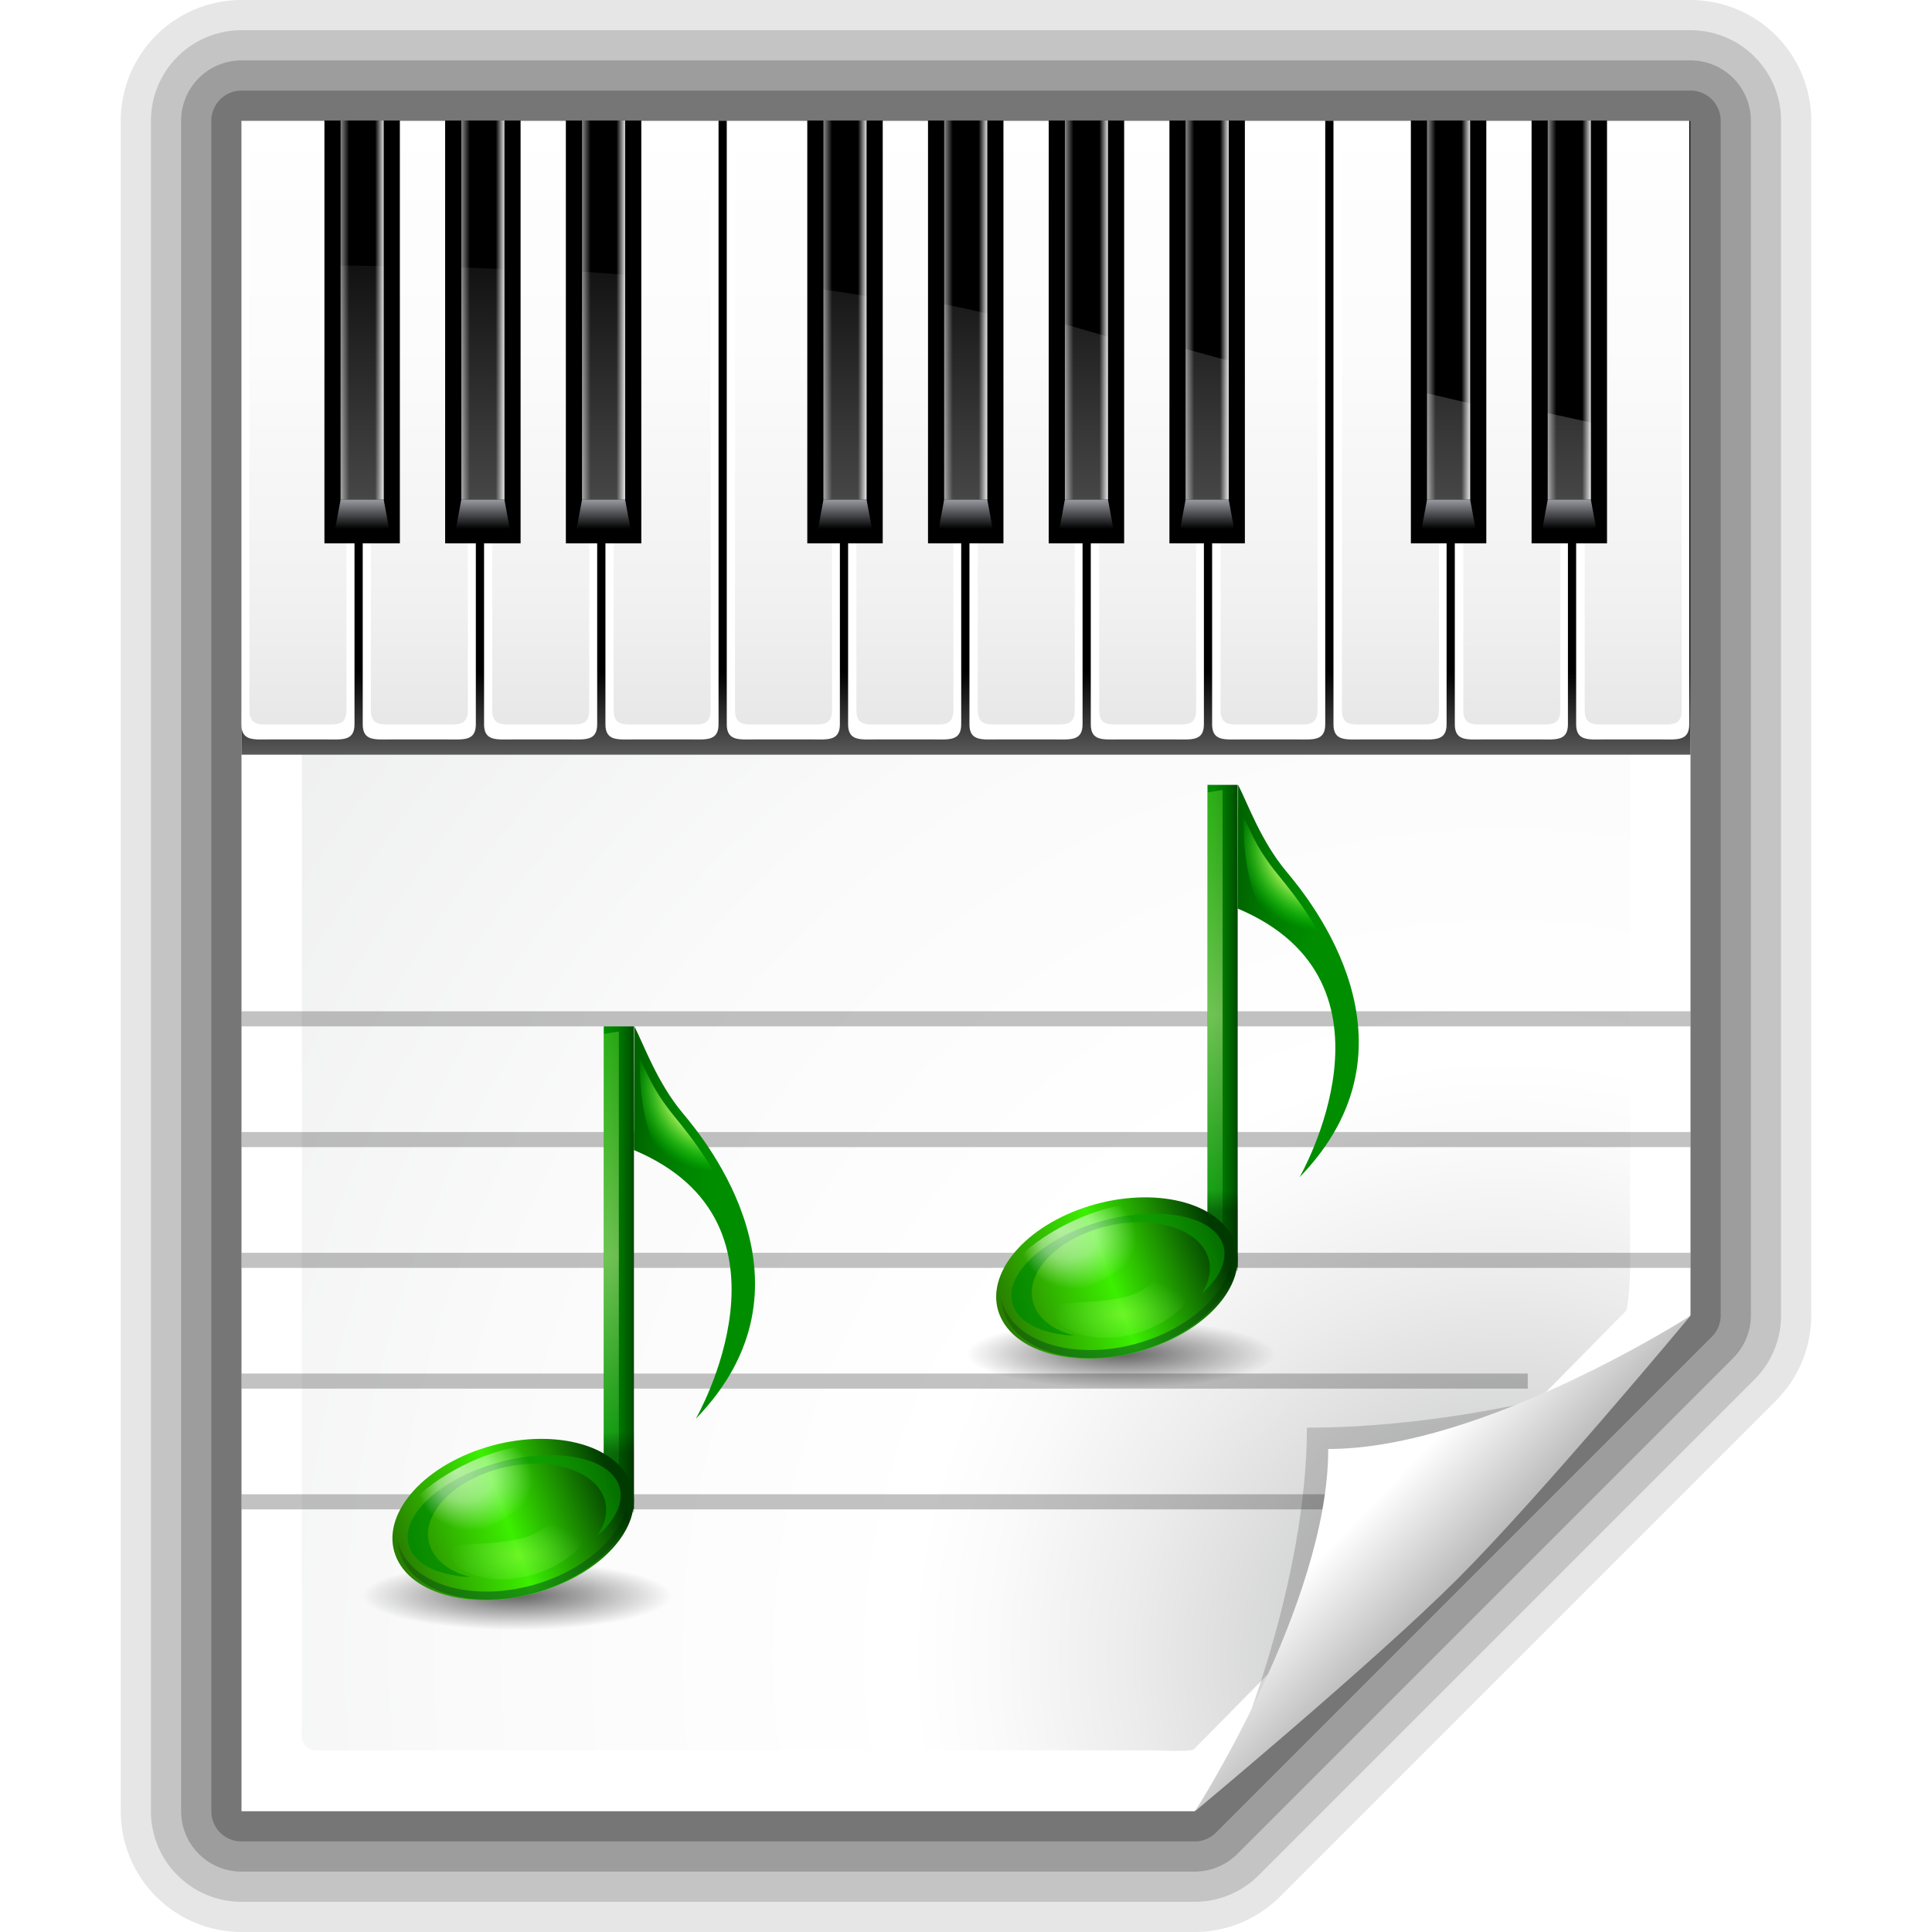<?xml version="1.0" encoding="UTF-8" standalone="no"?>
<!-- Created with Inkscape (http://www.inkscape.org/) -->
<svg
   xmlns:dc="http://purl.org/dc/elements/1.1/"
   xmlns:cc="http://web.resource.org/cc/"
   xmlns:rdf="http://www.w3.org/1999/02/22-rdf-syntax-ns#"
   xmlns:svg="http://www.w3.org/2000/svg"
   xmlns="http://www.w3.org/2000/svg"
   xmlns:xlink="http://www.w3.org/1999/xlink"
   xmlns:sodipodi="http://sodipodi.sourceforge.net/DTD/sodipodi-0.dtd"
   xmlns:inkscape="http://www.inkscape.org/namespaces/inkscape"
   width="128"
   height="128"
   id="svg2606"
   sodipodi:version="0.32"
   inkscape:version="0.45.1"
   version="1.0"
   sodipodi:docname="audio-midi.svg"
   inkscape:output_extension="org.inkscape.output.svg.inkscape"
   sodipodi:docbase="/home/david/sandbox">
  <defs
     id="defs2608">
    <radialGradient
       inkscape:collect="always"
       xlink:href="#XMLID_14_"
       id="radialGradient8794"
       gradientUnits="userSpaceOnUse"
       gradientTransform="matrix(0.624,0,0,0.624,45.032,16.88)"
       cx="54.212"
       cy="18.09"
       r="26.416" />
    <linearGradient
       inkscape:collect="always"
       xlink:href="#XMLID_9_"
       id="linearGradient8792"
       gradientUnits="userSpaceOnUse"
       gradientTransform="matrix(0.674,0,0,0.688,42.397,15.074)"
       x1="54.103"
       y1="32.58"
       x2="32.584"
       y2="31.296" />
    <linearGradient
       inkscape:collect="always"
       xlink:href="#linearGradient5332"
       id="linearGradient8790"
       gradientUnits="userSpaceOnUse"
       gradientTransform="matrix(1,0,0,-1,39.758,128)"
       x1="22.025"
       y1="29.212"
       x2="21.786"
       y2="7.973" />
    <radialGradient
       inkscape:collect="always"
       xlink:href="#linearGradient2848"
       id="radialGradient8788"
       gradientUnits="userSpaceOnUse"
       gradientTransform="matrix(1,-2.6486575e-2,1.3961697e-2,0.527,18.168,52.583)"
       cx="27.127"
       cy="113.894"
       fx="27.127"
       fy="113.894"
       r="11.99" />
    <radialGradient
       inkscape:collect="always"
       xlink:href="#radialGradient4531"
       id="radialGradient8786"
       gradientUnits="userSpaceOnUse"
       gradientTransform="matrix(0.686,-0.279,0.261,0.683,-6.7420546e-2,33.863)"
       cx="22.502"
       cy="91.357"
       fx="19.835"
       fy="86.024"
       r="14" />
    <linearGradient
       inkscape:collect="always"
       xlink:href="#linearGradient4540"
       id="linearGradient8784"
       gradientUnits="userSpaceOnUse"
       x1="3.989"
       y1="100.013"
       x2="43.874"
       y2="100.013" />
    <linearGradient
       inkscape:collect="always"
       xlink:href="#XMLID_10_"
       id="linearGradient8782"
       gradientUnits="userSpaceOnUse"
       gradientTransform="matrix(0.643,0,0,0.543,37.044,32.23)"
       x1="0.117"
       y1="101"
       x2="43.927"
       y2="92.5" />
    <linearGradient
       inkscape:collect="always"
       xlink:href="#XMLID_13_"
       id="linearGradient8780"
       gradientUnits="userSpaceOnUse"
       gradientTransform="matrix(0.5,0,0,0.599,43.941,23.614)"
       x1="44.117"
       y1="88.249"
       x2="44.117"
       y2="83.653" />
    <linearGradient
       inkscape:collect="always"
       xlink:href="#linearGradient4390"
       id="linearGradient8778"
       gradientUnits="userSpaceOnUse"
       x1="44.143"
       y1="3.493"
       x2="44.143"
       y2="94.157" />
    <linearGradient
       inkscape:collect="always"
       xlink:href="#XMLID_9_"
       id="linearGradient8776"
       gradientUnits="userSpaceOnUse"
       gradientTransform="matrix(0.485,0,0,0.631,44.549,20)"
       x1="40.117"
       y1="49"
       x2="48.117"
       y2="49" />
    <radialGradient
       inkscape:collect="always"
       xlink:href="#XMLID_13_"
       id="radialGradient8774"
       gradientUnits="userSpaceOnUse"
       gradientTransform="matrix(1,0,0,0.267,0,81.512)"
       cx="45.432"
       cy="111.206"
       fx="45.432"
       fy="111.206"
       r="33.764" />
    <filter
       inkscape:collect="always"
       id="filter6448">
      <feGaussianBlur
         inkscape:collect="always"
         stdDeviation="0.37"
         id="feGaussianBlur6450" />
    </filter>
    <radialGradient
       cx="54.212"
       cy="18.09"
       r="26.416"
       id="XMLID_14_"
       gradientUnits="userSpaceOnUse">
      <stop
         style="stop-color:#f0ff80;stop-opacity:1"
         offset="0.331"
         id="stop74" />
      <stop
         style="stop-color:#00ff00;stop-opacity:0;"
         offset="0.674"
         id="stop3926" />
    </radialGradient>
    <radialGradient
       inkscape:collect="always"
       xlink:href="#XMLID_14_"
       id="radialGradient3885"
       gradientUnits="userSpaceOnUse"
       cx="54.212"
       cy="18.09"
       r="26.416"
       gradientTransform="matrix(0.624,0,0,0.624,45.032,16.88)" />
    <linearGradient
       inkscape:collect="always"
       xlink:href="#XMLID_9_"
       id="linearGradient3894"
       gradientUnits="userSpaceOnUse"
       x1="54.103"
       y1="32.58"
       x2="32.584"
       y2="31.296"
       gradientTransform="matrix(0.674,0,0,0.688,42.397,15.074)" />
    <filter
       inkscape:collect="always"
       id="filter3619">
      <feGaussianBlur
         inkscape:collect="always"
         stdDeviation="0.699"
         id="feGaussianBlur3621" />
    </filter>
    <linearGradient
       y2="19.95"
       x2="52.913"
       y1="8.616"
       x1="62.246"
       gradientUnits="userSpaceOnUse"
       id="linearGradient5332">
      <stop
         id="stop5334"
         style="stop-color:#000000;stop-opacity:0;"
         offset="0" />
      <stop
         id="stop5336"
         style="stop-color:#07631a;stop-opacity:1;"
         offset="1" />
    </linearGradient>
    <linearGradient
       inkscape:collect="always"
       xlink:href="#linearGradient5332"
       id="linearGradient4922"
       gradientUnits="userSpaceOnUse"
       gradientTransform="matrix(1,0,0,-1,39.758,128)"
       x1="22.025"
       y1="29.212"
       x2="21.786"
       y2="7.973" />
    <filter
       inkscape:collect="always"
       x="-0.073"
       width="1.147"
       y="-0.139"
       height="1.278"
       id="filter2844">
      <feGaussianBlur
         inkscape:collect="always"
         stdDeviation="0.732"
         id="feGaussianBlur2846" />
    </filter>
    <linearGradient
       id="linearGradient2848">
      <stop
         style="stop-color:#c3ff6a;stop-opacity:1;"
         offset="0"
         id="stop2850" />
      <stop
         style="stop-color:#a6ff88;stop-opacity:0;"
         offset="1"
         id="stop2852" />
    </linearGradient>
    <radialGradient
       inkscape:collect="always"
       xlink:href="#linearGradient2848"
       id="radialGradient4920"
       gradientUnits="userSpaceOnUse"
       gradientTransform="matrix(1,-2.6486575e-2,1.3961697e-2,0.527,18.168,52.583)"
       cx="27.127"
       cy="113.894"
       fx="27.127"
       fy="113.894"
       r="11.99" />
    <filter
       inkscape:collect="always"
       id="filter5558">
      <feGaussianBlur
         inkscape:collect="always"
         stdDeviation="0.61"
         id="feGaussianBlur5560" />
    </filter>
    <radialGradient
       gradientUnits="userSpaceOnUse"
       fy="88.667"
       fx="17.117"
       r="14"
       cy="94"
       cx="19.784"
       id="radialGradient4531">
      <stop
         id="stop4533"
         style="stop-color:#ffffff;stop-opacity:1;"
         offset="0" />
      <stop
         offset="0.5"
         style="stop-color:#ffffff;stop-opacity:0.709;"
         id="stop4537" />
      <stop
         id="stop4535"
         style="stop-color:#ffffff;stop-opacity:0;"
         offset="1" />
    </radialGradient>
    <radialGradient
       inkscape:collect="always"
       xlink:href="#radialGradient4531"
       id="radialGradient4918"
       gradientUnits="userSpaceOnUse"
       gradientTransform="matrix(0.686,-0.279,0.261,0.683,-6.7420546e-2,33.863)"
       cx="22.502"
       cy="91.357"
       fx="19.835"
       fy="86.024"
       r="14" />
    <filter
       inkscape:collect="always"
       x="-0.123"
       width="1.245"
       y="-0.178"
       height="1.355"
       id="filter6116">
      <feGaussianBlur
         inkscape:collect="always"
         stdDeviation="2.037"
         id="feGaussianBlur6118" />
    </filter>
    <linearGradient
       id="linearGradient4540">
      <stop
         style="stop-color:#008800;stop-opacity:1;"
         offset="0"
         id="stop4542" />
      <stop
         style="stop-color:#0aa800;stop-opacity:0.608;"
         offset="1"
         id="stop4544" />
    </linearGradient>
    <linearGradient
       inkscape:collect="always"
       xlink:href="#linearGradient4540"
       id="linearGradient4916"
       gradientUnits="userSpaceOnUse"
       x1="3.989"
       y1="100.013"
       x2="43.874"
       y2="100.013" />
    <radialGradient
       id="XMLID_10_"
       cx="23.784"
       cy="100"
       r="25.195"
       gradientUnits="userSpaceOnUse"
       style="fill-opacity:1.0;fill:url(#linearGradient6728)">
      <stop
         offset="0"
         style="stop-color:#287f00;stop-opacity:1;"
         id="stop35" />
      <stop
         id="stop9094"
         style="stop-color:#3cf000;stop-opacity:1;"
         offset="0.5" />
      <stop
         offset="1"
         style="stop-color:#003a00;stop-opacity:1;"
         id="stop43" />
    </radialGradient>
    <linearGradient
       inkscape:collect="always"
       xlink:href="#XMLID_10_"
       id="linearGradient4914"
       gradientUnits="userSpaceOnUse"
       gradientTransform="matrix(0.643,0,0,0.543,37.044,32.23)"
       x1="0.117"
       y1="101"
       x2="43.927"
       y2="92.5" />
    <linearGradient
       inkscape:collect="always"
       xlink:href="#XMLID_13_"
       id="linearGradient3910"
       gradientUnits="userSpaceOnUse"
       gradientTransform="matrix(0.5,0,0,0.599,43.941,23.614)"
       x1="44.117"
       y1="88.249"
       x2="44.117"
       y2="83.653" />
    <filter
       inkscape:collect="always"
       x="-0.559"
       width="2.118"
       y="-0.012"
       height="1.025"
       id="filter5551">
      <feGaussianBlur
         inkscape:collect="always"
         stdDeviation="0.466"
         id="feGaussianBlur5553" />
    </filter>
    <linearGradient
       id="linearGradient4390">
      <stop
         style="stop-color:#00a208;stop-opacity:1;"
         offset="0"
         id="stop4392" />
      <stop
         id="stop4398"
         offset="0.5"
         style="stop-color:#dfffa8;stop-opacity:1;" />
      <stop
         style="stop-color:#8aff47;stop-opacity:0.633;"
         offset="1"
         id="stop4394" />
    </linearGradient>
    <linearGradient
       inkscape:collect="always"
       xlink:href="#linearGradient4390"
       id="linearGradient10253"
       gradientUnits="userSpaceOnUse"
       x1="44.143"
       y1="3.493"
       x2="44.143"
       y2="94.157" />
    <linearGradient
       id="XMLID_9_"
       gradientUnits="userSpaceOnUse"
       x1="40.117"
       y1="49"
       x2="48.117"
       y2="49">
      <stop
         offset="0"
         style="stop-color:#008e00;stop-opacity:1;"
         id="stop16" />
      <stop
         offset="0.229"
         style="stop-color:#008700"
         id="stop18" />
      <stop
         offset="0.513"
         style="stop-color:#007800"
         id="stop20" />
      <stop
         offset="0.823"
         style="stop-color:#005F00"
         id="stop22" />
      <stop
         offset="1"
         style="stop-color:#004D00"
         id="stop24" />
    </linearGradient>
    <linearGradient
       inkscape:collect="always"
       xlink:href="#XMLID_9_"
       id="linearGradient3914"
       gradientUnits="userSpaceOnUse"
       gradientTransform="matrix(0.485,0,0,0.631,44.549,20)"
       x1="40.117"
       y1="49"
       x2="48.117"
       y2="49" />
    <linearGradient
       id="XMLID_13_"
       gradientUnits="userSpaceOnUse"
       x1="62.246"
       y1="8.616"
       x2="52.913"
       y2="19.95">
      <stop
         offset="0"
         style="stop-color:#000000;stop-opacity:1;"
         id="stop8678" />
      <stop
         offset="1"
         style="stop-color:#000000;stop-opacity:0;"
         id="stop104" />
    </linearGradient>
    <radialGradient
       inkscape:collect="always"
       xlink:href="#XMLID_13_"
       id="radialGradient10249"
       gradientUnits="userSpaceOnUse"
       gradientTransform="matrix(1,0,0,0.267,0,81.512)"
       cx="45.432"
       cy="111.206"
       fx="45.432"
       fy="111.206"
       r="33.764" />
    <linearGradient
       inkscape:collect="always"
       xlink:href="#XMLID_64_"
       id="linearGradient3221"
       gradientUnits="userSpaceOnUse"
       gradientTransform="translate(16,-32)"
       x1="48.001"
       y1="27.895"
       x2="48.001"
       y2="4.569" />
    <linearGradient
       id="XMLID_57_"
       gradientUnits="userSpaceOnUse"
       x1="24"
       y1="28"
       x2="24"
       y2="26">
      <stop
         offset="0"
         style="stop-color:#000000"
         id="stop378" />
      <stop
         offset="1"
         style="stop-color:#999BA1"
         id="stop380" />
    </linearGradient>
    <linearGradient
       inkscape:collect="always"
       xlink:href="#XMLID_57_"
       id="linearGradient3219"
       gradientUnits="userSpaceOnUse"
       x1="24"
       y1="28"
       x2="24"
       y2="26" />
    <linearGradient
       id="XMLID_48_"
       gradientUnits="userSpaceOnUse"
       x1="22"
       y1="13"
       x2="26"
       y2="13">
      <stop
         offset="0"
         style="stop-color:#888888"
         id="stop285" />
      <stop
         offset="0.2"
         style="stop-color:#000000"
         id="stop287" />
      <stop
         offset="0.8"
         style="stop-color:#000000"
         id="stop289" />
      <stop
         offset="1"
         style="stop-color:#DDDDDD"
         id="stop291" />
    </linearGradient>
    <linearGradient
       inkscape:collect="always"
       xlink:href="#XMLID_48_"
       id="linearGradient3217"
       gradientUnits="userSpaceOnUse"
       gradientTransform="translate(16,-32)"
       x1="22"
       y1="13"
       x2="26"
       y2="13" />
    <linearGradient
       inkscape:collect="always"
       xlink:href="#XMLID_64_"
       id="linearGradient3183"
       gradientUnits="userSpaceOnUse"
       gradientTransform="translate(16,-32)"
       x1="48.001"
       y1="27.895"
       x2="48.001"
       y2="4.569" />
    <linearGradient
       id="XMLID_63_"
       gradientUnits="userSpaceOnUse"
       x1="88"
       y1="28"
       x2="88"
       y2="26">
      <stop
         offset="0"
         style="stop-color:#000000"
         id="stop420" />
      <stop
         offset="1"
         style="stop-color:#999BA1"
         id="stop422" />
    </linearGradient>
    <linearGradient
       inkscape:collect="always"
       xlink:href="#XMLID_63_"
       id="linearGradient3181"
       gradientUnits="userSpaceOnUse"
       x1="88"
       y1="28"
       x2="88"
       y2="26" />
    <linearGradient
       id="XMLID_54_"
       gradientUnits="userSpaceOnUse"
       x1="86"
       y1="13"
       x2="90"
       y2="13">
      <stop
         offset="0"
         style="stop-color:#888888"
         id="stop351" />
      <stop
         offset="0.2"
         style="stop-color:#000000"
         id="stop353" />
      <stop
         offset="0.8"
         style="stop-color:#000000"
         id="stop355" />
      <stop
         offset="1"
         style="stop-color:#DDDDDD"
         id="stop357" />
    </linearGradient>
    <linearGradient
       inkscape:collect="always"
       xlink:href="#XMLID_54_"
       id="linearGradient3179"
       gradientUnits="userSpaceOnUse"
       gradientTransform="translate(16,-32)"
       x1="86"
       y1="13"
       x2="90"
       y2="13" />
    <linearGradient
       inkscape:collect="always"
       xlink:href="#XMLID_64_"
       id="linearGradient3215"
       gradientUnits="userSpaceOnUse"
       gradientTransform="translate(16,-32)"
       x1="48.001"
       y1="27.895"
       x2="48.001"
       y2="4.569" />
    <linearGradient
       id="XMLID_58_"
       gradientUnits="userSpaceOnUse"
       x1="40"
       y1="28"
       x2="40"
       y2="26">
      <stop
         offset="0"
         style="stop-color:#000000"
         id="stop385" />
      <stop
         offset="1"
         style="stop-color:#999BA1"
         id="stop387" />
    </linearGradient>
    <linearGradient
       inkscape:collect="always"
       xlink:href="#XMLID_58_"
       id="linearGradient3213"
       gradientUnits="userSpaceOnUse"
       x1="40"
       y1="28"
       x2="40"
       y2="26" />
    <linearGradient
       id="XMLID_49_"
       gradientUnits="userSpaceOnUse"
       x1="38"
       y1="13"
       x2="42"
       y2="13">
      <stop
         offset="0"
         style="stop-color:#888888"
         id="stop296" />
      <stop
         offset="0.2"
         style="stop-color:#000000"
         id="stop298" />
      <stop
         offset="0.8"
         style="stop-color:#000000"
         id="stop300" />
      <stop
         offset="1"
         style="stop-color:#DDDDDD"
         id="stop302" />
    </linearGradient>
    <linearGradient
       inkscape:collect="always"
       xlink:href="#XMLID_49_"
       id="linearGradient3211"
       gradientUnits="userSpaceOnUse"
       gradientTransform="translate(16,-32)"
       x1="38"
       y1="13"
       x2="42"
       y2="13" />
    <linearGradient
       inkscape:collect="always"
       xlink:href="#XMLID_64_"
       id="linearGradient3227"
       gradientUnits="userSpaceOnUse"
       gradientTransform="translate(16,-32)"
       x1="48.001"
       y1="27.895"
       x2="48.001"
       y2="4.569" />
    <linearGradient
       id="XMLID_56_"
       gradientUnits="userSpaceOnUse"
       x1="16"
       y1="28"
       x2="16"
       y2="26">
      <stop
         offset="0"
         style="stop-color:#000000"
         id="stop371" />
      <stop
         offset="1"
         style="stop-color:#999BA1"
         id="stop373" />
    </linearGradient>
    <linearGradient
       inkscape:collect="always"
       xlink:href="#XMLID_56_"
       id="linearGradient3225"
       gradientUnits="userSpaceOnUse"
       x1="16"
       y1="28"
       x2="16"
       y2="26" />
    <linearGradient
       id="XMLID_47_"
       gradientUnits="userSpaceOnUse"
       x1="14"
       y1="13"
       x2="18"
       y2="13">
      <stop
         offset="0"
         style="stop-color:#888888"
         id="stop274" />
      <stop
         offset="0.2"
         style="stop-color:#000000"
         id="stop276" />
      <stop
         offset="0.8"
         style="stop-color:#000000"
         id="stop278" />
      <stop
         offset="1"
         style="stop-color:#DDDDDD"
         id="stop280" />
    </linearGradient>
    <linearGradient
       inkscape:collect="always"
       xlink:href="#XMLID_47_"
       id="linearGradient3223"
       gradientUnits="userSpaceOnUse"
       gradientTransform="translate(16,-32)"
       x1="14"
       y1="13"
       x2="18"
       y2="13" />
    <linearGradient
       inkscape:collect="always"
       xlink:href="#XMLID_64_"
       id="linearGradient3190"
       gradientUnits="userSpaceOnUse"
       gradientTransform="translate(16,-32)"
       x1="48.001"
       y1="27.895"
       x2="48.001"
       y2="4.569" />
    <linearGradient
       id="XMLID_62_"
       gradientUnits="userSpaceOnUse"
       x1="80"
       y1="28"
       x2="80"
       y2="26">
      <stop
         offset="0"
         style="stop-color:#000000"
         id="stop413" />
      <stop
         offset="1"
         style="stop-color:#999BA1"
         id="stop415" />
    </linearGradient>
    <linearGradient
       inkscape:collect="always"
       xlink:href="#XMLID_62_"
       id="linearGradient3188"
       gradientUnits="userSpaceOnUse"
       x1="80"
       y1="28"
       x2="80"
       y2="26" />
    <linearGradient
       id="XMLID_53_"
       gradientUnits="userSpaceOnUse"
       x1="78"
       y1="13"
       x2="82"
       y2="13">
      <stop
         offset="0"
         style="stop-color:#888888"
         id="stop340" />
      <stop
         offset="0.2"
         style="stop-color:#000000"
         id="stop342" />
      <stop
         offset="0.8"
         style="stop-color:#000000"
         id="stop344" />
      <stop
         offset="1"
         style="stop-color:#DDDDDD"
         id="stop346" />
    </linearGradient>
    <linearGradient
       inkscape:collect="always"
       xlink:href="#XMLID_53_"
       id="linearGradient3186"
       gradientUnits="userSpaceOnUse"
       gradientTransform="translate(16,-32)"
       x1="78"
       y1="13"
       x2="82"
       y2="13" />
    <linearGradient
       inkscape:collect="always"
       xlink:href="#XMLID_64_"
       id="linearGradient3233"
       gradientUnits="userSpaceOnUse"
       gradientTransform="translate(16,-32)"
       x1="48.001"
       y1="27.895"
       x2="48.001"
       y2="4.569" />
    <linearGradient
       id="XMLID_55_"
       gradientUnits="userSpaceOnUse"
       x1="8"
       y1="28"
       x2="8"
       y2="26">
      <stop
         offset="0"
         style="stop-color:#000000"
         id="stop364" />
      <stop
         offset="1"
         style="stop-color:#999BA1"
         id="stop366" />
    </linearGradient>
    <linearGradient
       inkscape:collect="always"
       xlink:href="#XMLID_55_"
       id="linearGradient3231"
       gradientUnits="userSpaceOnUse"
       x1="8"
       y1="28"
       x2="8"
       y2="26" />
    <linearGradient
       id="XMLID_46_"
       gradientUnits="userSpaceOnUse"
       x1="6"
       y1="13"
       x2="10"
       y2="13">
      <stop
         offset="0"
         style="stop-color:#888888"
         id="stop263" />
      <stop
         offset="0.2"
         style="stop-color:#000000"
         id="stop265" />
      <stop
         offset="0.8"
         style="stop-color:#000000"
         id="stop267" />
      <stop
         offset="1"
         style="stop-color:#DDDDDD"
         id="stop269" />
    </linearGradient>
    <linearGradient
       inkscape:collect="always"
       xlink:href="#XMLID_46_"
       id="linearGradient3229"
       gradientUnits="userSpaceOnUse"
       gradientTransform="translate(16,-32)"
       x1="6"
       y1="13"
       x2="10"
       y2="13" />
    <linearGradient
       inkscape:collect="always"
       xlink:href="#XMLID_64_"
       id="linearGradient3197"
       gradientUnits="userSpaceOnUse"
       gradientTransform="translate(16,-32)"
       x1="48.001"
       y1="27.895"
       x2="48.001"
       y2="4.569" />
    <linearGradient
       id="XMLID_61_"
       gradientUnits="userSpaceOnUse"
       x1="64"
       y1="28"
       x2="64"
       y2="26">
      <stop
         offset="0"
         style="stop-color:#000000"
         id="stop406" />
      <stop
         offset="1"
         style="stop-color:#999BA1"
         id="stop408" />
    </linearGradient>
    <linearGradient
       inkscape:collect="always"
       xlink:href="#XMLID_61_"
       id="linearGradient3195"
       gradientUnits="userSpaceOnUse"
       x1="64"
       y1="28"
       x2="64"
       y2="26" />
    <linearGradient
       id="XMLID_52_"
       gradientUnits="userSpaceOnUse"
       x1="62"
       y1="13"
       x2="66"
       y2="13">
      <stop
         offset="0"
         style="stop-color:#888888"
         id="stop329" />
      <stop
         offset="0.2"
         style="stop-color:#000000"
         id="stop331" />
      <stop
         offset="0.8"
         style="stop-color:#000000"
         id="stop333" />
      <stop
         offset="1"
         style="stop-color:#DDDDDD"
         id="stop335" />
    </linearGradient>
    <linearGradient
       inkscape:collect="always"
       xlink:href="#XMLID_52_"
       id="linearGradient3193"
       gradientUnits="userSpaceOnUse"
       gradientTransform="translate(16,-32)"
       x1="62"
       y1="13"
       x2="66"
       y2="13" />
    <linearGradient
       inkscape:collect="always"
       xlink:href="#XMLID_64_"
       id="linearGradient3209"
       gradientUnits="userSpaceOnUse"
       gradientTransform="translate(16,-32)"
       x1="48.001"
       y1="27.895"
       x2="48.001"
       y2="4.569" />
    <linearGradient
       id="XMLID_59_"
       gradientUnits="userSpaceOnUse"
       x1="48.001"
       y1="28"
       x2="48.001"
       y2="26">
      <stop
         offset="0"
         style="stop-color:#000000"
         id="stop392" />
      <stop
         offset="1"
         style="stop-color:#999BA1"
         id="stop394" />
    </linearGradient>
    <linearGradient
       inkscape:collect="always"
       xlink:href="#XMLID_59_"
       id="linearGradient3207"
       gradientUnits="userSpaceOnUse"
       x1="48.001"
       y1="28"
       x2="48.001"
       y2="26" />
    <linearGradient
       id="XMLID_50_"
       gradientUnits="userSpaceOnUse"
       x1="46"
       y1="13"
       x2="50"
       y2="13">
      <stop
         offset="0"
         style="stop-color:#888888"
         id="stop307" />
      <stop
         offset="0.2"
         style="stop-color:#000000"
         id="stop309" />
      <stop
         offset="0.8"
         style="stop-color:#000000"
         id="stop311" />
      <stop
         offset="1"
         style="stop-color:#DDDDDD"
         id="stop313" />
    </linearGradient>
    <linearGradient
       inkscape:collect="always"
       xlink:href="#XMLID_50_"
       id="linearGradient3205"
       gradientUnits="userSpaceOnUse"
       gradientTransform="translate(16,-32)"
       x1="46"
       y1="13"
       x2="50"
       y2="13" />
    <linearGradient
       id="XMLID_64_"
       gradientUnits="userSpaceOnUse"
       x1="48.001"
       y1="27.895"
       x2="48.001"
       y2="4.569"
       gradientTransform="translate(16,-32)">
      <stop
         offset="0"
         style="stop-color:#FFFFFF"
         id="stop427" />
      <stop
         offset="1"
         style="stop-color:#ffffff;stop-opacity:0;"
         id="stop429" />
    </linearGradient>
    <linearGradient
       inkscape:collect="always"
       xlink:href="#XMLID_64_"
       id="linearGradient3203"
       gradientUnits="userSpaceOnUse"
       gradientTransform="translate(16,-32)"
       x1="48.001"
       y1="27.895"
       x2="48.001"
       y2="4.569" />
    <linearGradient
       id="XMLID_60_"
       gradientUnits="userSpaceOnUse"
       x1="56"
       y1="28"
       x2="56"
       y2="26">
      <stop
         offset="0"
         style="stop-color:#000000"
         id="stop399" />
      <stop
         offset="1"
         style="stop-color:#999BA1"
         id="stop401" />
    </linearGradient>
    <linearGradient
       inkscape:collect="always"
       xlink:href="#XMLID_60_"
       id="linearGradient3201"
       gradientUnits="userSpaceOnUse"
       x1="56"
       y1="28"
       x2="56"
       y2="26" />
    <linearGradient
       id="XMLID_51_"
       gradientUnits="userSpaceOnUse"
       x1="54"
       y1="13"
       x2="58"
       y2="13">
      <stop
         offset="0"
         style="stop-color:#888888"
         id="stop318" />
      <stop
         offset="0.2"
         style="stop-color:#000000"
         id="stop320" />
      <stop
         offset="0.8"
         style="stop-color:#000000"
         id="stop322" />
      <stop
         offset="1"
         style="stop-color:#DDDDDD"
         id="stop324" />
    </linearGradient>
    <linearGradient
       inkscape:collect="always"
       xlink:href="#XMLID_51_"
       id="linearGradient3199"
       gradientUnits="userSpaceOnUse"
       gradientTransform="translate(16,-32)"
       x1="54"
       y1="13"
       x2="58"
       y2="13" />
    <linearGradient
       id="XMLID_45_"
       gradientUnits="userSpaceOnUse"
       x1="44"
       y1="-6.451"
       x2="44"
       y2="47.017">
      <stop
         offset="0"
         style="stop-color:#FFFFFF"
         id="stop230" />
      <stop
         offset="0.361"
         style="stop-color:#FCFCFC"
         id="stop232" />
      <stop
         offset="0.676"
         style="stop-color:#F1F1F1"
         id="stop234" />
      <stop
         offset="0.974"
         style="stop-color:#DFDFDF"
         id="stop236" />
      <stop
         offset="1"
         style="stop-color:#DDDDDD"
         id="stop238" />
    </linearGradient>
    <linearGradient
       inkscape:collect="always"
       xlink:href="#XMLID_45_"
       id="linearGradient9518"
       gradientUnits="userSpaceOnUse"
       x1="44"
       y1="-6.451"
       x2="44"
       y2="47.017" />
    <linearGradient
       id="XMLID_44_"
       gradientUnits="userSpaceOnUse"
       x1="36"
       y1="-6.451"
       x2="36"
       y2="47.017">
      <stop
         offset="0"
         style="stop-color:#FFFFFF"
         id="stop215" />
      <stop
         offset="0.361"
         style="stop-color:#FCFCFC"
         id="stop217" />
      <stop
         offset="0.676"
         style="stop-color:#F1F1F1"
         id="stop219" />
      <stop
         offset="0.974"
         style="stop-color:#DFDFDF"
         id="stop221" />
      <stop
         offset="1"
         style="stop-color:#DDDDDD"
         id="stop223" />
    </linearGradient>
    <linearGradient
       inkscape:collect="always"
       xlink:href="#XMLID_44_"
       id="linearGradient9516"
       gradientUnits="userSpaceOnUse"
       x1="36"
       y1="-6.451"
       x2="36"
       y2="47.017" />
    <linearGradient
       id="XMLID_43_"
       gradientUnits="userSpaceOnUse"
       x1="28"
       y1="-6.451"
       x2="28"
       y2="47.017">
      <stop
         offset="0"
         style="stop-color:#FFFFFF"
         id="stop200" />
      <stop
         offset="0.361"
         style="stop-color:#FCFCFC"
         id="stop202" />
      <stop
         offset="0.676"
         style="stop-color:#F1F1F1"
         id="stop204" />
      <stop
         offset="0.974"
         style="stop-color:#DFDFDF"
         id="stop206" />
      <stop
         offset="1"
         style="stop-color:#DDDDDD"
         id="stop208" />
    </linearGradient>
    <linearGradient
       inkscape:collect="always"
       xlink:href="#XMLID_43_"
       id="linearGradient9514"
       gradientUnits="userSpaceOnUse"
       x1="28"
       y1="-6.451"
       x2="28"
       y2="47.017" />
    <linearGradient
       id="XMLID_42_"
       gradientUnits="userSpaceOnUse"
       x1="20"
       y1="-6.451"
       x2="20"
       y2="47.017">
      <stop
         offset="0"
         style="stop-color:#FFFFFF"
         id="stop185" />
      <stop
         offset="0.361"
         style="stop-color:#FCFCFC"
         id="stop187" />
      <stop
         offset="0.676"
         style="stop-color:#F1F1F1"
         id="stop189" />
      <stop
         offset="0.974"
         style="stop-color:#DFDFDF"
         id="stop191" />
      <stop
         offset="1"
         style="stop-color:#DDDDDD"
         id="stop193" />
    </linearGradient>
    <linearGradient
       inkscape:collect="always"
       xlink:href="#XMLID_42_"
       id="linearGradient9512"
       gradientUnits="userSpaceOnUse"
       x1="20"
       y1="-6.451"
       x2="20"
       y2="47.017" />
    <linearGradient
       id="XMLID_41_"
       gradientUnits="userSpaceOnUse"
       x1="12"
       y1="-6.451"
       x2="12"
       y2="47.017">
      <stop
         offset="0"
         style="stop-color:#FFFFFF"
         id="stop170" />
      <stop
         offset="0.361"
         style="stop-color:#FCFCFC"
         id="stop172" />
      <stop
         offset="0.676"
         style="stop-color:#F1F1F1"
         id="stop174" />
      <stop
         offset="0.974"
         style="stop-color:#DFDFDF"
         id="stop176" />
      <stop
         offset="1"
         style="stop-color:#DDDDDD"
         id="stop178" />
    </linearGradient>
    <linearGradient
       inkscape:collect="always"
       xlink:href="#XMLID_41_"
       id="linearGradient9510"
       gradientUnits="userSpaceOnUse"
       x1="12"
       y1="-6.451"
       x2="12"
       y2="47.017" />
    <linearGradient
       id="XMLID_40_"
       gradientUnits="userSpaceOnUse"
       x1="4"
       y1="-6.451"
       x2="4"
       y2="47.017">
      <stop
         offset="0"
         style="stop-color:#FFFFFF"
         id="stop155" />
      <stop
         offset="0.361"
         style="stop-color:#FCFCFC"
         id="stop157" />
      <stop
         offset="0.676"
         style="stop-color:#F1F1F1"
         id="stop159" />
      <stop
         offset="0.974"
         style="stop-color:#DFDFDF"
         id="stop161" />
      <stop
         offset="1"
         style="stop-color:#DDDDDD"
         id="stop163" />
    </linearGradient>
    <linearGradient
       inkscape:collect="always"
       xlink:href="#XMLID_40_"
       id="linearGradient9374"
       gradientUnits="userSpaceOnUse"
       x1="4"
       y1="-6.451"
       x2="4"
       y2="47.017" />
    <linearGradient
       id="XMLID_39_"
       gradientUnits="userSpaceOnUse"
       x1="92"
       y1="-6.451"
       x2="92"
       y2="47.017">
      <stop
         offset="0"
         style="stop-color:#FFFFFF"
         id="stop140" />
      <stop
         offset="0.361"
         style="stop-color:#FCFCFC"
         id="stop142" />
      <stop
         offset="0.676"
         style="stop-color:#F1F1F1"
         id="stop144" />
      <stop
         offset="0.974"
         style="stop-color:#DFDFDF"
         id="stop146" />
      <stop
         offset="1"
         style="stop-color:#DDDDDD"
         id="stop148" />
    </linearGradient>
    <linearGradient
       inkscape:collect="always"
       xlink:href="#XMLID_39_"
       id="linearGradient9388"
       gradientUnits="userSpaceOnUse"
       x1="92"
       y1="-6.451"
       x2="92"
       y2="47.017" />
    <linearGradient
       id="XMLID_38_"
       gradientUnits="userSpaceOnUse"
       x1="84"
       y1="-6.451"
       x2="84"
       y2="47.017">
      <stop
         offset="0"
         style="stop-color:#FFFFFF"
         id="stop125" />
      <stop
         offset="0.361"
         style="stop-color:#FCFCFC"
         id="stop127" />
      <stop
         offset="0.676"
         style="stop-color:#F1F1F1"
         id="stop129" />
      <stop
         offset="0.974"
         style="stop-color:#DFDFDF"
         id="stop131" />
      <stop
         offset="1"
         style="stop-color:#DDDDDD"
         id="stop133" />
    </linearGradient>
    <linearGradient
       inkscape:collect="always"
       xlink:href="#XMLID_38_"
       id="linearGradient9528"
       gradientUnits="userSpaceOnUse"
       x1="84"
       y1="-6.451"
       x2="84"
       y2="47.017" />
    <linearGradient
       id="XMLID_37_"
       gradientUnits="userSpaceOnUse"
       x1="76"
       y1="-6.451"
       x2="76"
       y2="47.017">
      <stop
         offset="0"
         style="stop-color:#FFFFFF"
         id="stop110" />
      <stop
         offset="0.361"
         style="stop-color:#FCFCFC"
         id="stop112" />
      <stop
         offset="0.676"
         style="stop-color:#F1F1F1"
         id="stop114" />
      <stop
         offset="0.974"
         style="stop-color:#DFDFDF"
         id="stop116" />
      <stop
         offset="1"
         style="stop-color:#DDDDDD"
         id="stop118" />
    </linearGradient>
    <linearGradient
       inkscape:collect="always"
       xlink:href="#XMLID_37_"
       id="linearGradient9526"
       gradientUnits="userSpaceOnUse"
       x1="76"
       y1="-6.451"
       x2="76"
       y2="47.017" />
    <linearGradient
       id="XMLID_36_"
       gradientUnits="userSpaceOnUse"
       x1="68"
       y1="-6.451"
       x2="68"
       y2="47.017">
      <stop
         offset="0"
         style="stop-color:#FFFFFF"
         id="stop2695" />
      <stop
         offset="0.361"
         style="stop-color:#FCFCFC"
         id="stop2697" />
      <stop
         offset="0.676"
         style="stop-color:#F1F1F1"
         id="stop2699" />
      <stop
         offset="0.974"
         style="stop-color:#DFDFDF"
         id="stop101" />
      <stop
         offset="1"
         style="stop-color:#DDDDDD"
         id="stop103" />
    </linearGradient>
    <linearGradient
       inkscape:collect="always"
       xlink:href="#XMLID_36_"
       id="linearGradient9524"
       gradientUnits="userSpaceOnUse"
       x1="68"
       y1="-6.451"
       x2="68"
       y2="47.017" />
    <linearGradient
       id="XMLID_35_"
       gradientUnits="userSpaceOnUse"
       x1="60"
       y1="-6.451"
       x2="60"
       y2="47.017">
      <stop
         offset="0"
         style="stop-color:#FFFFFF"
         id="stop80" />
      <stop
         offset="0.361"
         style="stop-color:#FCFCFC"
         id="stop82" />
      <stop
         offset="0.676"
         style="stop-color:#F1F1F1"
         id="stop84" />
      <stop
         offset="0.974"
         style="stop-color:#DFDFDF"
         id="stop86" />
      <stop
         offset="1"
         style="stop-color:#DDDDDD"
         id="stop88" />
    </linearGradient>
    <linearGradient
       inkscape:collect="always"
       xlink:href="#XMLID_35_"
       id="linearGradient9522"
       gradientUnits="userSpaceOnUse"
       x1="60"
       y1="-6.451"
       x2="60"
       y2="47.017" />
    <linearGradient
       id="XMLID_34_"
       gradientUnits="userSpaceOnUse"
       x1="52"
       y1="-6.451"
       x2="52"
       y2="47.017">
      <stop
         offset="0"
         style="stop-color:#FFFFFF"
         id="stop65" />
      <stop
         offset="0.361"
         style="stop-color:#FCFCFC"
         id="stop67" />
      <stop
         offset="0.676"
         style="stop-color:#F1F1F1"
         id="stop69" />
      <stop
         offset="0.974"
         style="stop-color:#DFDFDF"
         id="stop71" />
      <stop
         offset="1"
         style="stop-color:#DDDDDD"
         id="stop73" />
    </linearGradient>
    <linearGradient
       inkscape:collect="always"
       xlink:href="#XMLID_34_"
       id="linearGradient9520"
       gradientUnits="userSpaceOnUse"
       x1="52"
       y1="-6.451"
       x2="52"
       y2="47.017" />
    <radialGradient
       id="XMLID_33_"
       cx="48"
       cy="21"
       r="37.047"
       gradientUnits="userSpaceOnUse"
       gradientTransform="translate(16,-32)">
      <stop
         offset="0"
         style="stop-color:#595959;stop-opacity:1;"
         id="stop4" />
      <stop
         offset="0.946"
         style="stop-color:#030303"
         id="stop6" />
      <stop
         offset="1"
         style="stop-color:#000000"
         id="stop8" />
    </radialGradient>
    <linearGradient
       inkscape:collect="always"
       xlink:href="#XMLID_33_"
       id="linearGradient5479"
       x1="50.993"
       y1="11.927"
       x2="50.993"
       y2="6.171"
       gradientUnits="userSpaceOnUse"
       gradientTransform="matrix(1,0,0,0.955,0,-1.455)" />
    <linearGradient
       id="linearGradient10207">
      <stop
         style="stop-color:#a2a2a2;stop-opacity:1;"
         offset="0"
         id="stop10209" />
      <stop
         style="stop-color:#ffffff;stop-opacity:1;"
         offset="1"
         id="stop10211" />
    </linearGradient>
    <linearGradient
       id="XMLID_12_"
       gradientUnits="userSpaceOnUse"
       x1="96"
       y1="104"
       x2="88"
       y2="96">
      <stop
         offset="0"
         style="stop-color:#888A85"
         id="stop83" />
      <stop
         offset="0.007"
         style="stop-color:#8C8E89"
         id="stop85" />
      <stop
         offset="0.067"
         style="stop-color:#ABACA9"
         id="stop87" />
      <stop
         offset="0.135"
         style="stop-color:#C5C6C4"
         id="stop89" />
      <stop
         offset="0.265"
         style="stop-color:#DBDBDA"
         id="stop91" />
      <stop
         offset="0.376"
         style="stop-color:#EBEBEB"
         id="stop93" />
      <stop
         offset="0.487"
         style="stop-color:#F7F7F6"
         id="stop95" />
      <stop
         offset="0.632"
         style="stop-color:#FDFDFD"
         id="stop97" />
      <stop
         offset="1"
         style="stop-color:#FFFFFF"
         id="stop99" />
    </linearGradient>
    <radialGradient
       id="XMLID_8_"
       cx="102"
       cy="112.305"
       r="139.559"
       gradientUnits="userSpaceOnUse">
      <stop
         offset="0"
         style="stop-color:#b7b8b9;stop-opacity:1;"
         id="stop41" />
      <stop
         offset="0.189"
         style="stop-color:#ECECEC"
         id="stop47" />
      <stop
         offset="0.257"
         style="stop-color:#FAFAFA"
         id="stop49" />
      <stop
         offset="0.301"
         style="stop-color:#FFFFFF"
         id="stop51" />
      <stop
         offset="0.531"
         style="stop-color:#FAFAFA"
         id="stop53" />
      <stop
         offset="0.845"
         style="stop-color:#EBECEC"
         id="stop55" />
      <stop
         offset="1"
         style="stop-color:#E1E2E3"
         id="stop57" />
    </radialGradient>
    <filter
       inkscape:collect="always"
       x="-0.192"
       width="1.384"
       y="-0.192"
       height="1.384"
       id="filter6697">
      <feGaussianBlur
         inkscape:collect="always"
         stdDeviation="1.945"
         id="feGaussianBlur6699" />
    </filter>
    <clipPath
       clipPathUnits="userSpaceOnUse"
       id="clipPath7084">
      <path
         style="fill:#000000;fill-opacity:1;fill-rule:evenodd;stroke:none;stroke-width:1px;stroke-linecap:butt;stroke-linejoin:miter;stroke-opacity:1"
         d="M 72,88 L 40,120 L 32,120 L 32,80 L 72,80 L 72,88 z"
         id="path7086" />
    </clipPath>
    <radialGradient
       inkscape:collect="always"
       xlink:href="#XMLID_8_"
       id="radialGradient9437"
       gradientUnits="userSpaceOnUse"
       gradientTransform="matrix(0.936,0,0,0.943,4.085,3.764)"
       cx="102"
       cy="112.305"
       r="139.559" />
    <linearGradient
       inkscape:collect="always"
       xlink:href="#linearGradient10207"
       id="linearGradient10213"
       x1="98.617"
       y1="106.414"
       x2="91.229"
       y2="99.255"
       gradientUnits="userSpaceOnUse" />
  </defs>
  <sodipodi:namedview
     id="base"
     pagecolor="#ffffff"
     bordercolor="#666666"
     borderopacity="1.0"
     inkscape:pageopacity="0.0"
     inkscape:pageshadow="2"
     inkscape:zoom="4"
     inkscape:cx="64"
     inkscape:cy="75.798844"
     inkscape:document-units="px"
     inkscape:current-layer="layer1"
     width="128px"
     height="128px"
     gridspacingx="4px"
     gridspacingy="4px"
     gridempspacing="2"
     showgrid="true"
     inkscape:grid-points="true"
     showguides="true"
     inkscape:guide-bbox="true"
     inkscape:window-width="1016"
     inkscape:window-height="692"
     inkscape:window-x="0"
     inkscape:window-y="0" />
  <g
     inkscape:label="Livello 1"
     inkscape:groupmode="layer"
     id="layer1">
    <g
       id="g2485">
      <path
         sodipodi:nodetypes="cccccc"
         id="path3176"
         d="M 16,8 L 16,120 C 16,120 79.146,120 79.146,120 L 112,87.146 L 112,8 L 16,8 z"
         style="opacity:0.1;fill:none;fill-opacity:1;stroke:#000000;stroke-width:16;stroke-linejoin:round;stroke-miterlimit:4;stroke-dasharray:none;stroke-opacity:1" />
      <path
         style="opacity:0.15;fill:none;fill-opacity:1;stroke:#000000;stroke-width:12;stroke-linejoin:round;stroke-miterlimit:4;stroke-dasharray:none;stroke-opacity:1"
         d="M 16,8 L 16,120 C 16,120 79.146,120 79.146,120 L 112,87.146 L 112,8 L 16,8 z"
         id="path3174"
         sodipodi:nodetypes="cccccc" />
      <path
         sodipodi:nodetypes="cccccc"
         id="path3172"
         d="M 16,8 L 16,120 C 16,120 79.146,120 79.146,120 L 112,87.146 L 112,8 L 16,8 z"
         style="opacity:0.2;fill:none;fill-opacity:1;stroke:#000000;stroke-width:8;stroke-linejoin:round;stroke-miterlimit:4;stroke-dasharray:none;stroke-opacity:1" />
      <path
         style="opacity:0.25;fill:none;fill-opacity:1;stroke:#000000;stroke-width:4;stroke-linejoin:round;stroke-miterlimit:4;stroke-dasharray:none;stroke-opacity:1"
         d="M 16,8 L 16,120 C 16,120 79.146,120 79.146,120 L 112,87.146 L 112,8 L 16,8 z"
         id="path2789"
         sodipodi:nodetypes="cccccc" />
    </g>
    <path
       style="fill:#ffffff;fill-opacity:1"
       d="M 16,8 L 16,120 C 16,120 79.146,120 79.146,120 L 112,87.146 L 112,8 L 16,8 z"
       id="path34"
       sodipodi:nodetypes="cccccc" />
    <path
       style="fill:url(#radialGradient9437);fill-opacity:1"
       d="M 20.936,12.25 C 20.42,12.25 20,12.673 20,13.193 L 20,115.022 C 20,115.543 20.42,115.965 20.936,115.965 L 76.331,115.965 C 76.577,115.965 78.918,116.077 79.092,115.9 L 107.726,86.85 C 107.901,86.674 108,84.318 108,84.07 L 108,13.193 C 108,12.673 107.581,12.25 107.064,12.25 L 20.936,12.25 z"
       id="path59"
       sodipodi:nodetypes="ccccccccccc" />
    <g
       id="g3200"
       transform="translate(0,40)">
      <rect
         y="-32"
         x="16"
         style="fill:url(#linearGradient5479);fill-opacity:1"
         id="rect10"
         height="42"
         width="96" />
      <g
         id="g9450"
         transform="matrix(1.071,0,0,1,-4.834,0)">
        <g
           id="g14"
           transform="matrix(0.933,0,0,1.051,19.467,-32)">
          <path
             style="fill:#ffffff"
             id="path16"
             d="M 55.75,38.05 C 55.75,39.123 54.906,39 53.875,39 L 50.125,39 C 49.094,39 48.25,39.123 48.25,38.05 L 48.25,0 L 55.75,0 L 55.75,38.05 z " />
        </g>
        <g
           id="g62"
           transform="matrix(1,0,0,1,16,-30)">
          <linearGradient
             id="linearGradient2859"
             gradientUnits="userSpaceOnUse"
             x1="52"
             y1="-6.451"
             x2="52"
             y2="47.017">
            <stop
               offset="0"
               style="stop-color:#FFFFFF"
               id="stop2861" />
            <stop
               offset="0.361"
               style="stop-color:#FCFCFC"
               id="stop2863" />
            <stop
               offset="0.676"
               style="stop-color:#F1F1F1"
               id="stop2865" />
            <stop
               offset="0.974"
               style="stop-color:#DFDFDF"
               id="stop2867" />
            <stop
               offset="1"
               style="stop-color:#DDDDDD"
               id="stop2869" />
          </linearGradient>
          <path
             d="M 55,37.05 C 55,38.123 54.325,38 53.5,38 L 50.5,38 C 49.675,38 49,38.123 49,37.05 L 49,0 L 55,0 L 55,37.05 z "
             id="path75"
             style="fill:url(#linearGradient9520)" />
        </g>
      </g>
      <g
         id="g9462"
         transform="matrix(1.071,0,0,1,-5.36,0)">
        <g
           id="g18"
           transform="matrix(0.933,0,0,1.051,20,-32)">
          <path
             style="fill:#ffffff"
             id="path20"
             d="M 63.75,38.05 C 63.75,39.123 62.906,39 61.875,39 L 58.125,39 C 57.094,39 56.25,39.123 56.25,38.05 L 56.25,0 L 63.75,0 L 63.75,38.05 z " />
        </g>
        <g
           id="g77"
           transform="matrix(1,0,0,1,16,-30)">
          <linearGradient
             id="linearGradient2873"
             gradientUnits="userSpaceOnUse"
             x1="60"
             y1="-6.451"
             x2="60"
             y2="47.017">
            <stop
               offset="0"
               style="stop-color:#FFFFFF"
               id="stop2875" />
            <stop
               offset="0.361"
               style="stop-color:#FCFCFC"
               id="stop2877" />
            <stop
               offset="0.676"
               style="stop-color:#F1F1F1"
               id="stop2879" />
            <stop
               offset="0.974"
               style="stop-color:#DFDFDF"
               id="stop2881" />
            <stop
               offset="1"
               style="stop-color:#DDDDDD"
               id="stop2883" />
          </linearGradient>
          <path
             d="M 63,37.05 C 63,38.123 62.325,38 61.5,38 L 58.5,38 C 57.675,38 57,38.123 57,37.05 L 57,0 L 63,0 L 63,37.05 z "
             id="path90"
             style="fill:url(#linearGradient9522)" />
        </g>
      </g>
      <g
         id="g9474"
         transform="matrix(1.071,0,0,1,-5.886,0)">
        <g
           id="g22"
           transform="matrix(0.933,0,0,1.051,20.533,-32)">
          <path
             style="fill:#ffffff"
             id="path24"
             d="M 71.75,38.05 C 71.75,39.123 70.906,39 69.875,39 L 66.125,39 C 65.094,39 64.25,39.123 64.25,38.05 L 64.25,0 L 71.75,0 L 71.75,38.05 z " />
        </g>
        <g
           id="g92"
           transform="matrix(1,0,0,1,16,-30)">
          <linearGradient
             id="linearGradient2887"
             gradientUnits="userSpaceOnUse"
             x1="68"
             y1="-6.451"
             x2="68"
             y2="47.017">
            <stop
               offset="0"
               style="stop-color:#FFFFFF"
               id="stop2889" />
            <stop
               offset="0.361"
               style="stop-color:#FCFCFC"
               id="stop2891" />
            <stop
               offset="0.676"
               style="stop-color:#F1F1F1"
               id="stop2893" />
            <stop
               offset="0.974"
               style="stop-color:#DFDFDF"
               id="stop2895" />
            <stop
               offset="1"
               style="stop-color:#DDDDDD"
               id="stop2897" />
          </linearGradient>
          <path
             d="M 71,37.05 C 71,38.123 70.325,38 69.5,38 L 66.5,38 C 65.675,38 65,38.123 65,37.05 L 65,0 L 71,0 L 71,37.05 z "
             id="path105"
             style="fill:url(#linearGradient9524)" />
        </g>
      </g>
      <g
         id="g9486"
         transform="matrix(1.071,0,0,1,-6.412,0)">
        <g
           id="g26"
           transform="matrix(0.933,0,0,1.051,21.067,-32)">
          <path
             style="fill:#ffffff"
             id="path28"
             d="M 79.75,38.05 C 79.75,39.123 78.906,39 77.875,39 L 74.125,39 C 73.094,39 72.25,39.123 72.25,38.05 L 72.25,0 L 79.75,0 L 79.75,38.05 z " />
        </g>
        <g
           id="g107"
           transform="matrix(1,0,0,1,16,-30)">
          <linearGradient
             id="linearGradient2901"
             gradientUnits="userSpaceOnUse"
             x1="76"
             y1="-6.451"
             x2="76"
             y2="47.017">
            <stop
               offset="0"
               style="stop-color:#FFFFFF"
               id="stop2903" />
            <stop
               offset="0.361"
               style="stop-color:#FCFCFC"
               id="stop2905" />
            <stop
               offset="0.676"
               style="stop-color:#F1F1F1"
               id="stop2907" />
            <stop
               offset="0.974"
               style="stop-color:#DFDFDF"
               id="stop2909" />
            <stop
               offset="1"
               style="stop-color:#DDDDDD"
               id="stop2911" />
          </linearGradient>
          <path
             d="M 79,37.05 C 79,38.123 78.325,38 77.5,38 L 74.5,38 C 73.675,38 73,38.123 73,37.05 L 73,0 L 79,0 L 79,37.05 z "
             id="path120"
             style="fill:url(#linearGradient9526)" />
        </g>
      </g>
      <g
         id="g9498"
         transform="matrix(1.071,0,0,1,-6.938,0)">
        <g
           id="g30"
           transform="matrix(0.933,0,0,1.051,21.6,-32)">
          <path
             style="fill:#ffffff"
             id="path32"
             d="M 87.75,38.05 C 87.75,39.123 86.906,39 85.875,39 L 82.125,39 C 81.094,39 80.25,39.123 80.25,38.05 L 80.25,0 L 87.75,0 L 87.75,38.05 z " />
        </g>
        <g
           id="g122"
           transform="matrix(1,0,0,1,16,-30)">
          <linearGradient
             id="linearGradient2915"
             gradientUnits="userSpaceOnUse"
             x1="84"
             y1="-6.451"
             x2="84"
             y2="47.017">
            <stop
               offset="0"
               style="stop-color:#FFFFFF"
               id="stop2917" />
            <stop
               offset="0.361"
               style="stop-color:#FCFCFC"
               id="stop2919" />
            <stop
               offset="0.676"
               style="stop-color:#F1F1F1"
               id="stop2921" />
            <stop
               offset="0.974"
               style="stop-color:#DFDFDF"
               id="stop2923" />
            <stop
               offset="1"
               style="stop-color:#DDDDDD"
               id="stop2925" />
          </linearGradient>
          <path
             d="M 87,37.05 C 87,38.123 86.325,38 85.5,38 L 82.5,38 C 81.675,38 81,38.123 81,37.05 L 81,0 L 87,0 L 87,37.05 z "
             id="path135"
             style="fill:url(#linearGradient9528)" />
        </g>
      </g>
      <g
         id="g9376"
         transform="matrix(1.071,0,0,1,-7.464,0)">
        <g
           id="g34"
           transform="matrix(0.933,0,0,1.051,22.133,-32)">
          <path
             style="fill:#ffffff"
             id="path36"
             d="M 95.75,38.05 C 95.75,39.123 94.906,39 93.875,39 L 90.125,39 C 89.094,39 88.25,39.123 88.25,38.05 L 88.25,0 L 95.75,0 L 95.75,38.05 z " />
        </g>
        <g
           id="g137"
           transform="matrix(1,0,0,1,16,-30)">
          <linearGradient
             id="linearGradient2929"
             gradientUnits="userSpaceOnUse"
             x1="92"
             y1="-6.451"
             x2="92"
             y2="47.017">
            <stop
               offset="0"
               style="stop-color:#FFFFFF"
               id="stop2931" />
            <stop
               offset="0.361"
               style="stop-color:#FCFCFC"
               id="stop2933" />
            <stop
               offset="0.676"
               style="stop-color:#F1F1F1"
               id="stop2935" />
            <stop
               offset="0.974"
               style="stop-color:#DFDFDF"
               id="stop2937" />
            <stop
               offset="1"
               style="stop-color:#DDDDDD"
               id="stop2939" />
          </linearGradient>
          <path
             d="M 95,37.05 C 95,38.123 94.325,38 93.5,38 L 90.5,38 C 89.675,38 89,38.123 89,37.05 L 89,0 L 95,0 L 95,37.05 z "
             id="path150"
             style="fill:url(#linearGradient9388)" />
        </g>
      </g>
      <g
         id="g9360"
         transform="matrix(1.071,0,0,1,-1.679,0)">
        <g
           id="g38"
           transform="matrix(0.933,0,0,1.051,16.267,-32)">
          <path
             style="fill:#ffffff"
             id="path40"
             d="M 7.75,38.05 C 7.75,39.123 6.906,39 5.875,39 L 2.125,39 C 1.094,39 0.25,39.123 0.25,38.05 L 0.25,0 L 7.75,0 L 7.75,38.05 z " />
        </g>
        <g
           id="g152"
           transform="matrix(1,0,0,1,16,-30)">
          <linearGradient
             id="linearGradient2943"
             gradientUnits="userSpaceOnUse"
             x1="4"
             y1="-6.451"
             x2="4"
             y2="47.017">
            <stop
               offset="0"
               style="stop-color:#FFFFFF"
               id="stop2945" />
            <stop
               offset="0.361"
               style="stop-color:#FCFCFC"
               id="stop2947" />
            <stop
               offset="0.676"
               style="stop-color:#F1F1F1"
               id="stop2949" />
            <stop
               offset="0.974"
               style="stop-color:#DFDFDF"
               id="stop2951" />
            <stop
               offset="1"
               style="stop-color:#DDDDDD"
               id="stop2953" />
          </linearGradient>
          <path
             d="M 7,37.05 C 7,38.123 6.325,38 5.5,38 L 2.5,38 C 1.675,38 1,38.123 1,37.05 L 1,0 L 7,0 L 7,37.05 z "
             id="path165"
             style="fill:url(#linearGradient9374)" />
        </g>
      </g>
      <g
         id="g9390"
         transform="matrix(1.071,0,0,1,-2.205,0)">
        <g
           id="g42"
           transform="matrix(0.933,0,0,1.051,16.8,-32)">
          <path
             style="fill:#ffffff"
             id="path44"
             d="M 15.75,38.05 C 15.75,39.123 14.906,39 13.875,39 L 10.125,39 C 9.094,39 8.25,39.123 8.25,38.05 L 8.25,0 L 15.75,0 L 15.75,38.05 z " />
        </g>
        <g
           id="g167"
           transform="matrix(1,0,0,1,16,-30)">
          <linearGradient
             id="linearGradient2957"
             gradientUnits="userSpaceOnUse"
             x1="12"
             y1="-6.451"
             x2="12"
             y2="47.017">
            <stop
               offset="0"
               style="stop-color:#FFFFFF"
               id="stop2959" />
            <stop
               offset="0.361"
               style="stop-color:#FCFCFC"
               id="stop2961" />
            <stop
               offset="0.676"
               style="stop-color:#F1F1F1"
               id="stop2963" />
            <stop
               offset="0.974"
               style="stop-color:#DFDFDF"
               id="stop2965" />
            <stop
               offset="1"
               style="stop-color:#DDDDDD"
               id="stop2967" />
          </linearGradient>
          <path
             d="M 15,37.05 C 15,38.123 14.325,38 13.5,38 L 10.5,38 C 9.675,38 9,38.123 9,37.05 L 9,0 L 15,0 L 15,37.05 z "
             id="path180"
             style="fill:url(#linearGradient9510)" />
        </g>
      </g>
      <g
         id="g9402"
         transform="matrix(1.071,0,0,1,-2.731,0)">
        <g
           id="g46"
           transform="matrix(0.933,0,0,1.051,17.333,-32)">
          <path
             style="fill:#ffffff"
             id="path48"
             d="M 23.75,38.05 C 23.75,39.123 22.906,39 21.875,39 L 18.125,39 C 17.094,39 16.25,39.123 16.25,38.05 L 16.25,0 L 23.75,0 L 23.75,38.05 z " />
        </g>
        <g
           id="g182"
           transform="matrix(1,0,0,1,16,-30)">
          <linearGradient
             id="linearGradient2971"
             gradientUnits="userSpaceOnUse"
             x1="20"
             y1="-6.451"
             x2="20"
             y2="47.017">
            <stop
               offset="0"
               style="stop-color:#FFFFFF"
               id="stop2973" />
            <stop
               offset="0.361"
               style="stop-color:#FCFCFC"
               id="stop2975" />
            <stop
               offset="0.676"
               style="stop-color:#F1F1F1"
               id="stop2977" />
            <stop
               offset="0.974"
               style="stop-color:#DFDFDF"
               id="stop2979" />
            <stop
               offset="1"
               style="stop-color:#DDDDDD"
               id="stop2981" />
          </linearGradient>
          <path
             d="M 23,37.05 C 23,38.123 22.325,38 21.5,38 L 18.5,38 C 17.675,38 17,38.123 17,37.05 L 17,0 L 23,0 L 23,37.05 z "
             id="path195"
             style="fill:url(#linearGradient9512)" />
        </g>
      </g>
      <g
         id="g9414"
         transform="matrix(1.071,0,0,1,-3.256,0)">
        <g
           id="g50"
           transform="matrix(0.933,0,0,1.051,17.867,-32)">
          <path
             style="fill:#ffffff"
             id="path52"
             d="M 31.75,38.05 C 31.75,39.123 30.906,39 29.875,39 L 26.125,39 C 25.094,39 24.25,39.123 24.25,38.05 L 24.25,0 L 31.75,0 L 31.75,38.05 z " />
        </g>
        <g
           id="g197"
           transform="matrix(1,0,0,1,16,-30)">
          <linearGradient
             id="linearGradient2985"
             gradientUnits="userSpaceOnUse"
             x1="28"
             y1="-6.451"
             x2="28"
             y2="47.017">
            <stop
               offset="0"
               style="stop-color:#FFFFFF"
               id="stop2987" />
            <stop
               offset="0.361"
               style="stop-color:#FCFCFC"
               id="stop2989" />
            <stop
               offset="0.676"
               style="stop-color:#F1F1F1"
               id="stop2991" />
            <stop
               offset="0.974"
               style="stop-color:#DFDFDF"
               id="stop2993" />
            <stop
               offset="1"
               style="stop-color:#DDDDDD"
               id="stop2995" />
          </linearGradient>
          <path
             d="M 31,37.05 C 31,38.123 30.325,38 29.5,38 L 26.5,38 C 25.675,38 25,38.123 25,37.05 L 25,0 L 31,0 L 31,37.05 z "
             id="path210"
             style="fill:url(#linearGradient9514)" />
        </g>
      </g>
      <g
         id="g9426"
         transform="matrix(1.071,0,0,1,-3.782,0)">
        <g
           id="g54"
           transform="matrix(0.933,0,0,1.051,18.4,-32)">
          <path
             style="fill:#ffffff"
             id="path56"
             d="M 39.75,38.05 C 39.75,39.123 38.906,39 37.875,39 L 34.125,39 C 33.094,39 32.25,39.123 32.25,38.05 L 32.25,0 L 39.75,0 L 39.75,38.05 z " />
        </g>
        <g
           id="g212"
           transform="matrix(1,0,0,1,16,-30)">
          <linearGradient
             id="linearGradient2999"
             gradientUnits="userSpaceOnUse"
             x1="36"
             y1="-6.451"
             x2="36"
             y2="47.017">
            <stop
               offset="0"
               style="stop-color:#FFFFFF"
               id="stop3001" />
            <stop
               offset="0.361"
               style="stop-color:#FCFCFC"
               id="stop3003" />
            <stop
               offset="0.676"
               style="stop-color:#F1F1F1"
               id="stop3005" />
            <stop
               offset="0.974"
               style="stop-color:#DFDFDF"
               id="stop3007" />
            <stop
               offset="1"
               style="stop-color:#DDDDDD"
               id="stop3009" />
          </linearGradient>
          <path
             d="M 39,37.05 C 39,38.123 38.325,38 37.5,38 L 34.5,38 C 33.675,38 33,38.123 33,37.05 L 33,0 L 39,0 L 39,37.05 z "
             id="path225"
             style="fill:url(#linearGradient9516)" />
        </g>
      </g>
      <g
         id="g9438"
         transform="matrix(1.071,0,0,1,-4.308,0)">
        <g
           id="g58"
           transform="matrix(0.933,0,0,1.051,18.933,-32)">
          <path
             style="fill:#ffffff"
             id="path60"
             d="M 47.75,38.05 C 47.75,39.123 46.906,39 45.875,39 L 42.125,39 C 41.094,39 40.25,39.123 40.25,38.05 L 40.25,0 L 47.75,0 L 47.75,38.05 z " />
        </g>
        <g
           id="g227"
           transform="matrix(1,0,0,1,16,-30)">
          <linearGradient
             id="linearGradient3013"
             gradientUnits="userSpaceOnUse"
             x1="44"
             y1="-6.451"
             x2="44"
             y2="47.017">
            <stop
               offset="0"
               style="stop-color:#FFFFFF"
               id="stop3015" />
            <stop
               offset="0.361"
               style="stop-color:#FCFCFC"
               id="stop3017" />
            <stop
               offset="0.676"
               style="stop-color:#F1F1F1"
               id="stop3019" />
            <stop
               offset="0.974"
               style="stop-color:#DFDFDF"
               id="stop3021" />
            <stop
               offset="1"
               style="stop-color:#DDDDDD"
               id="stop3023" />
          </linearGradient>
          <path
             d="M 47,37.05 C 47,38.123 46.325,38 45.5,38 L 42.5,38 C 41.675,38 41,38.123 41,37.05 L 41,0 L 47,0 L 47,37.05 z "
             id="path240"
             style="fill:url(#linearGradient9518)" />
        </g>
      </g>
      <g
         id="g3041"
         transform="matrix(0.714,0,0,0.966,20.571,-1.103)">
        <rect
           x="68.5"
           width="7"
           height="29"
           id="rect252"
           y="-32" />
        <rect
           y="-32"
           style="fill:url(#linearGradient3199)"
           id="rect326"
           height="26"
           width="4"
           x="70" />
        <polygon
           transform="translate(16,-32)"
           style="fill:url(#linearGradient3201)"
           id="polygon403"
           points="58.5,28 53.5,28 54,26 58,26 58.5,28 " />
        <path
           id="path2830"
           d="M 70,-18.017 L 70,-6 L 74,-6 L 74,-17.171 C 73.292,-17.321 72.586,-17.471 71.875,-17.625 C 71.256,-17.76 70.63,-17.89 70,-18.017 z "
           style="opacity:0.3;fill:url(#linearGradient3203)" />
      </g>
      <g
         id="g3035"
         transform="matrix(0.714,0,0,0.966,18.286,-1.103)">
        <rect
           x="60.5"
           width="7"
           height="29"
           id="rect250"
           y="-32" />
        <rect
           y="-32"
           style="fill:url(#linearGradient3205)"
           id="rect315"
           height="26"
           width="4"
           x="62" />
        <polygon
           transform="translate(16,-32)"
           style="fill:url(#linearGradient3207)"
           id="polygon396"
           points="50.5,28 45.5,28 46,26 50,26 50.5,28 " />
        <path
           id="path2828"
           d="M 62,-6 L 66,-6 L 66,-18.763 C 64.684,-18.991 63.349,-19.203 62,-19.403 L 62,-6 z "
           style="opacity:0.3;fill:url(#linearGradient3209)" />
      </g>
      <g
         id="g3023"
         transform="matrix(0.714,0,0,0.966,22.857,-1.103)">
        <rect
           x="76.5"
           width="7"
           height="29"
           id="rect254"
           y="-32" />
        <rect
           y="-32"
           style="fill:url(#linearGradient3193)"
           id="rect337"
           height="26"
           width="4"
           x="78" />
        <polygon
           transform="translate(16,-32)"
           style="fill:url(#linearGradient3195)"
           id="polygon410"
           points="66.5,28 61.5,28 62,26 66,26 66.5,28 " />
        <path
           id="path2826"
           d="M 78,-6 L 82,-6 L 82,-15.529 C 80.676,-15.79 79.34,-16.06 78,-16.335 L 78,-6 z "
           style="opacity:0.3;fill:url(#linearGradient3197)" />
      </g>
      <g
         id="g3005"
         transform="matrix(0.714,0,0,0.966,6.857,-1.103)">
        <rect
           x="20.5"
           width="7"
           height="29"
           id="rect242"
           y="-32" />
        <rect
           y="-32"
           style="fill:url(#linearGradient3229)"
           id="rect271"
           height="26"
           width="4"
           x="22" />
        <polygon
           transform="translate(16,-32)"
           style="fill:url(#linearGradient3231)"
           id="polygon368"
           points="10.5,28 5.5,28 6,26 10,26 10.5,28 " />
        <path
           id="path2824"
           d="M 22,-6 L 26,-6 L 26,-22.013 C 24.655,-22.034 23.32,-22.048 22,-22.056 L 22,-6 z "
           style="opacity:0.3;fill:url(#linearGradient3233)" />
      </g>
      <g
         id="g3017"
         transform="matrix(0.714,0,0,0.966,27.429,-1.103)">
        <rect
           x="92.5"
           width="7"
           height="29"
           id="rect256"
           y="-32" />
        <rect
           y="-32"
           style="fill:url(#linearGradient3186)"
           id="rect348"
           height="26"
           width="4"
           x="94" />
        <polygon
           transform="translate(16,-32)"
           style="fill:url(#linearGradient3188)"
           id="polygon417"
           points="82.5,28 77.5,28 78,26 82,26 82.5,28 " />
        <path
           id="path2822"
           d="M 94,-6 L 98,-6 L 98,-12.598 C 96.686,-12.821 95.348,-13.054 94,-13.292 L 94,-6 z "
           style="opacity:0.3;fill:url(#linearGradient3190)" />
      </g>
      <g
         id="g3053"
         transform="matrix(0.714,0,0,0.966,9.143,-1.103)">
        <rect
           x="28.5"
           width="7"
           height="29"
           id="rect244"
           y="-32" />
        <rect
           y="-32"
           style="fill:url(#linearGradient3223)"
           id="rect282"
           height="26"
           width="4"
           x="30" />
        <polygon
           transform="translate(16,-32)"
           style="fill:url(#linearGradient3225)"
           id="polygon375"
           points="18.5,28 13.5,28 14,26 18,26 18.5,28 " />
        <path
           id="path2820"
           d="M 30,-6 L 34,-6 L 34,-21.805 C 32.661,-21.854 31.327,-21.896 30,-21.93 L 30,-6 z "
           style="opacity:0.3;fill:url(#linearGradient3227)" />
      </g>
      <g
         id="g3029"
         transform="matrix(0.714,0,0,0.966,16,-1.103)">
        <rect
           x="52.5"
           width="7"
           height="29"
           id="rect248"
           y="-32" />
        <rect
           y="-32"
           style="fill:url(#linearGradient3211)"
           id="rect304"
           height="26"
           width="4"
           x="54" />
        <polygon
           transform="translate(16,-32)"
           style="fill:url(#linearGradient3213)"
           id="polygon389"
           points="42.5,28 37.5,28 38,26 42,26 42.5,28 " />
        <path
           id="path2818"
           d="M 54,-6 L 58,-6 L 58,-19.951 C 56.676,-20.118 55.343,-20.274 54,-20.418 L 54,-6 z "
           style="opacity:0.3;fill:url(#linearGradient3215)" />
      </g>
      <g
         id="g3011"
         transform="matrix(0.714,0,0,0.966,29.714,-1.103)">
        <rect
           x="100.5"
           width="7"
           height="29"
           id="rect258"
           y="-32" />
        <rect
           y="-32"
           style="fill:url(#linearGradient3179)"
           id="rect359"
           height="26"
           width="4"
           x="102" />
        <polygon
           transform="translate(16,-32)"
           style="fill:url(#linearGradient3181)"
           id="polygon424"
           points="90.5,28 85.5,28 86,26 90,26 90.5,28 " />
        <path
           id="path2816"
           d="M 102,-11.934 L 102,-6 L 106,-6 L 106,-11.292 C 104.69,-11.498 103.355,-11.712 102,-11.934 z "
           style="opacity:0.3;fill:url(#linearGradient3183)" />
      </g>
      <g
         id="g3047"
         transform="matrix(0.714,0,0,0.966,11.429,-1.103)">
        <rect
           x="36.5"
           width="7"
           height="29"
           id="rect246"
           y="-32" />
        <rect
           y="-32"
           style="fill:url(#linearGradient3217)"
           id="rect293"
           height="26"
           width="4"
           x="38" />
        <polygon
           transform="translate(16,-32)"
           style="fill:url(#linearGradient3219)"
           id="polygon382"
           points="26.5,28 21.5,28 22,26 26,26 26.5,28 " />
        <path
           id="path431"
           d="M 38,-6 L 42,-6 L 42,-21.416 C 40.666,-21.498 39.332,-21.57 38,-21.635 L 38,-6 z "
           style="opacity:0.3;fill:url(#linearGradient3221)" />
      </g>
      <rect
         style="opacity:0.3;fill:#323232;fill-opacity:1;fill-rule:evenodd;stroke:none;stroke-width:0.5;stroke-linecap:butt;stroke-linejoin:round;stroke-miterlimit:4;stroke-dasharray:none;stroke-opacity:1"
         id="rect9548"
         width="96"
         height="1"
         x="16"
         y="27" />
      <rect
         y="35"
         x="16"
         height="1"
         width="96"
         id="rect9550"
         style="opacity:0.3;fill:#323232;fill-opacity:1;fill-rule:evenodd;stroke:none;stroke-width:0.5;stroke-linecap:butt;stroke-linejoin:round;stroke-miterlimit:4;stroke-dasharray:none;stroke-opacity:1" />
      <rect
         style="opacity:0.3;fill:#323232;fill-opacity:1;fill-rule:evenodd;stroke:none;stroke-width:0.5;stroke-linecap:butt;stroke-linejoin:round;stroke-miterlimit:4;stroke-dasharray:none;stroke-opacity:1"
         id="rect9552"
         width="96"
         height="1"
         x="16"
         y="43" />
      <rect
         y="51"
         x="16"
         height="1"
         width="85.217"
         id="rect9554"
         style="opacity:0.3;fill:#323232;fill-opacity:1;fill-rule:evenodd;stroke:none;stroke-width:0.5;stroke-linecap:butt;stroke-linejoin:round;stroke-miterlimit:4;stroke-dasharray:none;stroke-opacity:1" />
      <rect
         style="opacity:0.3;fill:#323232;fill-opacity:1;fill-rule:evenodd;stroke:none;stroke-width:0.5;stroke-linecap:butt;stroke-linejoin:round;stroke-miterlimit:4;stroke-dasharray:none;stroke-opacity:1"
         id="rect9556"
         width="78.322"
         height="1"
         x="16"
         y="59" />
      <g
         id="g6452"
         transform="matrix(0.5,0,0,0.5,8,18)">
        <path
           transform="matrix(0.607,0,0,-0.506,24.923,151.709)"
           d="M 79.196 111.206 A 33.764 9.016 0 1 1  11.667,111.206 A 33.764 9.016 0 1 1  79.196 111.206 z"
           sodipodi:ry="9.0156116"
           sodipodi:rx="33.764351"
           sodipodi:cy="111.20621"
           sodipodi:cx="45.43161"
           id="path2268"
           style="opacity:0.6;fill:url(#radialGradient10249);fill-opacity:1;fill-rule:evenodd;stroke:none;stroke-width:4;stroke-linecap:round;stroke-linejoin:round;stroke-miterlimit:4;stroke-dasharray:none;stroke-opacity:1"
           sodipodi:type="arc" />
        <path
           sodipodi:nodetypes="ccccc"
           id="polygon26"
           d="M 64,20 L 68,20 L 68,84 L 64,80.616 L 64,20 z "
           style="fill:url(#linearGradient3914)" />
        <path
           transform="matrix(1,0,0,-0.659,20.883,82.72)"
           style="opacity:0.7;fill:url(#linearGradient10253);fill-opacity:1;filter:url(#filter5551)"
           id="path8736"
           d="M 43.117,3 C 43.117,8.489 43.117,89.342 43.117,93.657 C 43.93,93.861 44.122,93.909 45.117,94.157 C 45.117,87.29 45.117,8.41 45.117,3 C 44.18,3 44.055,3 43.117,3 z " />
        <path
           sodipodi:nodetypes="cscccc"
           style="opacity:0.3;fill:url(#linearGradient3910);fill-opacity:1"
           id="path30"
           d="M 68,73.392 C 67.143,72.182 66.126,72.28 64.957,71.343 C 64.642,71.091 64.323,70.86 64,70.641 L 64,81.127 L 68,84.443 L 68,73.392 z " />
        <g
           transform="matrix(1.044,-0.126,0.123,0.993,-13.588,5.475)"
           id="g4907">
          <path
             style="fill:url(#linearGradient4914);fill-opacity:1"
             id="path45"
             d="M 37.423,90.449 C 39.095,95.838 47.228,98.705 55.588,96.853 C 63.949,95.001 69.369,89.13 67.697,83.741 C 66.025,78.353 57.893,75.485 49.533,77.337 C 41.173,79.19 35.751,85.06 37.423,90.449 z " />
          <path
             style="opacity:0.9;fill:url(#linearGradient4916);fill-opacity:1;filter:url(#filter6116)"
             id="path49"
             d="M 43.576,95.141 C 41.685,87.924 31.358,84.38 20.508,87.226 C 9.659,90.072 2.397,98.231 4.288,105.45 C 5.392,109.668 9.388,112.616 14.675,113.783 C 11.444,112.132 9.023,109.457 8.13,106.047 C 6.226,98.778 11.933,90.983 20.878,88.635 C 29.823,86.288 38.619,90.279 40.523,97.547 C 41.417,100.957 40.618,104.478 38.612,107.503 C 42.646,103.891 44.681,99.358 43.576,95.141 z "
             transform="matrix(0.686,0,0,0.543,36.321,32.23)" />
          <path
             d="M 34.448,87.55 C 26.821,91.715 22.351,97.864 24.881,100.711 C 25.982,101.949 28.113,102.248 29.705,102.28 C 33.83,102.363 39.152,100.852 43.94,98.237 C 51.565,94.074 56.036,87.923 53.505,85.076 C 52.404,83.838 50.273,83.54 48.681,83.508 C 44.556,83.425 39.235,84.936 34.448,87.55 z "
             id="path70"
             style="opacity:0.8;fill:url(#radialGradient4918);fill-opacity:1;filter:url(#filter5558)"
             transform="matrix(0.708,0,0,0.615,20.645,26.252)" />
          <path
             d="M 46.875,109 C 39.703,110.882 34.287,109.601 34.95,112.134 C 35.223,113.179 36.252,113.966 37.066,114.442 C 39.307,115.753 43.497,116.681 48.537,115.359 C 55.708,113.477 59.463,108.399 58.8,105.867 C 58.527,104.821 57.498,104.035 56.684,103.558 C 54.443,102.248 51.914,107.678 46.875,109 z "
             id="path72"
             style="opacity:0.6;fill:url(#radialGradient4920);fill-opacity:1;filter:url(#filter2844)"
             transform="matrix(0.711,0.124,-0.185,0.764,40.012,0.651)" />
          <path
             style="opacity:0.8;fill:url(#linearGradient4922);fill-opacity:1;filter:url(#filter3619)"
             d="M 87.844,97.625 C 87.196,106.015 79.506,114.106 68.594,116.969 C 55.599,120.378 42.943,115.109 40.344,105.188 C 40.111,104.298 39.967,103.397 39.906,102.5 C 39.799,104.062 39.938,105.638 40.344,107.188 C 42.943,117.109 55.599,122.378 68.594,118.969 C 80.371,115.878 88.377,106.7 87.844,97.625 z "
             id="path2338"
             clip-path="none"
             transform="matrix(0.618,0,0,0.543,13.113,32.23)" />
        </g>
        <path
           sodipodi:nodetypes="ccccc"
           d="M 74.474,31.507 C 71.055,27.423 69.329,22.449 68.058,20 L 68,36.389 C 91.135,46.127 76.192,72 76.192,72 C 93.282,54.396 77.622,35.266 74.474,31.507 z "
           style="fill:url(#linearGradient3894);fill-opacity:1"
           id="path29" />
        <path
           d="M 73.284,31.834 C 70.16,28.004 69.501,25.427 68.767,24.348 C 68.767,36.308 72.66,36.166 69.086,35.479 C 75.427,38.74 80.3,43.233 82.158,48 C 80.074,40.153 75.917,35.063 73.284,31.834 z "
           style="fill:url(#radialGradient3885);filter:url(#filter6448)"
           id="path8746" />
      </g>
      <g
         transform="matrix(0.5,0,0,0.5,48,2)"
         id="g8748">
        <path
           sodipodi:type="arc"
           style="opacity:0.6;fill:url(#radialGradient8774);fill-opacity:1;fill-rule:evenodd;stroke:none;stroke-width:4;stroke-linecap:round;stroke-linejoin:round;stroke-miterlimit:4;stroke-dasharray:none;stroke-opacity:1"
           id="path8750"
           sodipodi:cx="45.43161"
           sodipodi:cy="111.20621"
           sodipodi:rx="33.764351"
           sodipodi:ry="9.0156116"
           d="M 79.196 111.206 A 33.764 9.016 0 1 1  11.667,111.206 A 33.764 9.016 0 1 1  79.196 111.206 z"
           transform="matrix(0.607,0,0,-0.506,24.923,151.709)" />
        <path
           style="fill:url(#linearGradient8776)"
           d="M 64,20 L 68,20 L 68,84 L 64,80.616 L 64,20 z "
           id="path8752"
           sodipodi:nodetypes="ccccc" />
        <path
           d="M 43.117,3 C 43.117,8.489 43.117,89.342 43.117,93.657 C 43.93,93.861 44.122,93.909 45.117,94.157 C 45.117,87.29 45.117,8.41 45.117,3 C 44.18,3 44.055,3 43.117,3 z "
           id="path8754"
           style="opacity:0.7;fill:url(#linearGradient8778);fill-opacity:1;filter:url(#filter5551)"
           transform="matrix(1,0,0,-0.659,20.883,82.72)" />
        <path
           d="M 68,73.392 C 67.143,72.182 66.126,72.28 64.957,71.343 C 64.642,71.091 64.323,70.86 64,70.641 L 64,81.127 L 68,84.443 L 68,73.392 z "
           id="path8756"
           style="opacity:0.3;fill:url(#linearGradient8780);fill-opacity:1"
           sodipodi:nodetypes="cscccc" />
        <g
           id="g8758"
           transform="matrix(1.044,-0.126,0.123,0.993,-13.588,5.475)">
          <path
             d="M 37.423,90.449 C 39.095,95.838 47.228,98.705 55.588,96.853 C 63.949,95.001 69.369,89.13 67.697,83.741 C 66.025,78.353 57.893,75.485 49.533,77.337 C 41.173,79.19 35.751,85.06 37.423,90.449 z "
             id="path8760"
             style="fill:url(#linearGradient8782);fill-opacity:1" />
          <path
             transform="matrix(0.686,0,0,0.543,36.321,32.23)"
             d="M 43.576,95.141 C 41.685,87.924 31.358,84.38 20.508,87.226 C 9.659,90.072 2.397,98.231 4.288,105.45 C 5.392,109.668 9.388,112.616 14.675,113.783 C 11.444,112.132 9.023,109.457 8.13,106.047 C 6.226,98.778 11.933,90.983 20.878,88.635 C 29.823,86.288 38.619,90.279 40.523,97.547 C 41.417,100.957 40.618,104.478 38.612,107.503 C 42.646,103.891 44.681,99.358 43.576,95.141 z "
             id="path8762"
             style="opacity:0.9;fill:url(#linearGradient8784);fill-opacity:1;filter:url(#filter6116)" />
          <path
             transform="matrix(0.708,0,0,0.615,20.645,26.252)"
             style="opacity:0.8;fill:url(#radialGradient8786);fill-opacity:1;filter:url(#filter5558)"
             id="path8764"
             d="M 34.448,87.55 C 26.821,91.715 22.351,97.864 24.881,100.711 C 25.982,101.949 28.113,102.248 29.705,102.28 C 33.83,102.363 39.152,100.852 43.94,98.237 C 51.565,94.074 56.036,87.923 53.505,85.076 C 52.404,83.838 50.273,83.54 48.681,83.508 C 44.556,83.425 39.235,84.936 34.448,87.55 z " />
          <path
             transform="matrix(0.711,0.124,-0.185,0.764,40.012,0.651)"
             style="opacity:0.6;fill:url(#radialGradient8788);fill-opacity:1;filter:url(#filter2844)"
             id="path8766"
             d="M 46.875,109 C 39.703,110.882 34.287,109.601 34.95,112.134 C 35.223,113.179 36.252,113.966 37.066,114.442 C 39.307,115.753 43.497,116.681 48.537,115.359 C 55.708,113.477 59.463,108.399 58.8,105.867 C 58.527,104.821 57.498,104.035 56.684,103.558 C 54.443,102.248 51.914,107.678 46.875,109 z " />
          <path
             transform="matrix(0.618,0,0,0.543,13.113,32.23)"
             clip-path="none"
             id="path8768"
             d="M 87.844,97.625 C 87.196,106.015 79.506,114.106 68.594,116.969 C 55.599,120.378 42.943,115.109 40.344,105.188 C 40.111,104.298 39.967,103.397 39.906,102.5 C 39.799,104.062 39.938,105.638 40.344,107.188 C 42.943,117.109 55.599,122.378 68.594,118.969 C 80.371,115.878 88.377,106.7 87.844,97.625 z "
             style="opacity:0.8;fill:url(#linearGradient8790);fill-opacity:1;filter:url(#filter3619)" />
        </g>
        <path
           id="path8770"
           style="fill:url(#linearGradient8792);fill-opacity:1"
           d="M 74.474,31.507 C 71.055,27.423 69.329,22.449 68.058,20 L 68,36.389 C 91.135,46.127 76.192,72 76.192,72 C 93.282,54.396 77.622,35.266 74.474,31.507 z "
           sodipodi:nodetypes="ccccc" />
        <path
           id="path8772"
           style="fill:url(#radialGradient8794);filter:url(#filter6448)"
           d="M 73.284,31.834 C 70.16,28.004 69.501,25.427 68.767,24.348 C 68.767,36.308 72.66,36.166 69.086,35.479 C 75.427,38.74 80.3,43.233 82.158,48 C 80.074,40.153 75.917,35.063 73.284,31.834 z " />
      </g>
    </g>
    <g
       id="g3318">
      <path
         transform="translate(40,0)"
         clip-path="url(#clipPath7084)"
         sodipodi:nodetypes="cccc"
         style="opacity:0.4;fill:#000000;fill-opacity:1;filter:url(#filter6697)"
         id="path5540"
         d="M 41.88,115.982 C 41.88,115.982 66.189,91.673 66.189,91.673 C 66.189,91.673 56.836,94.586 46.586,94.586 C 46.586,104.836 41.88,115.982 41.88,115.982 z" />
      <path
         sodipodi:nodetypes="csccc"
         d="M 79.172,120 C 79.172,120 91.086,110.086 96.586,104.586 C 102.086,99.086 112,87.172 112,87.172 C 112,87.172 98.25,96 88,96 C 88,106.25 79.172,120 79.172,120 z"
         id="path14523"
         style="fill:url(#linearGradient10213);fill-opacity:1" />
    </g>
  </g>
</svg>
